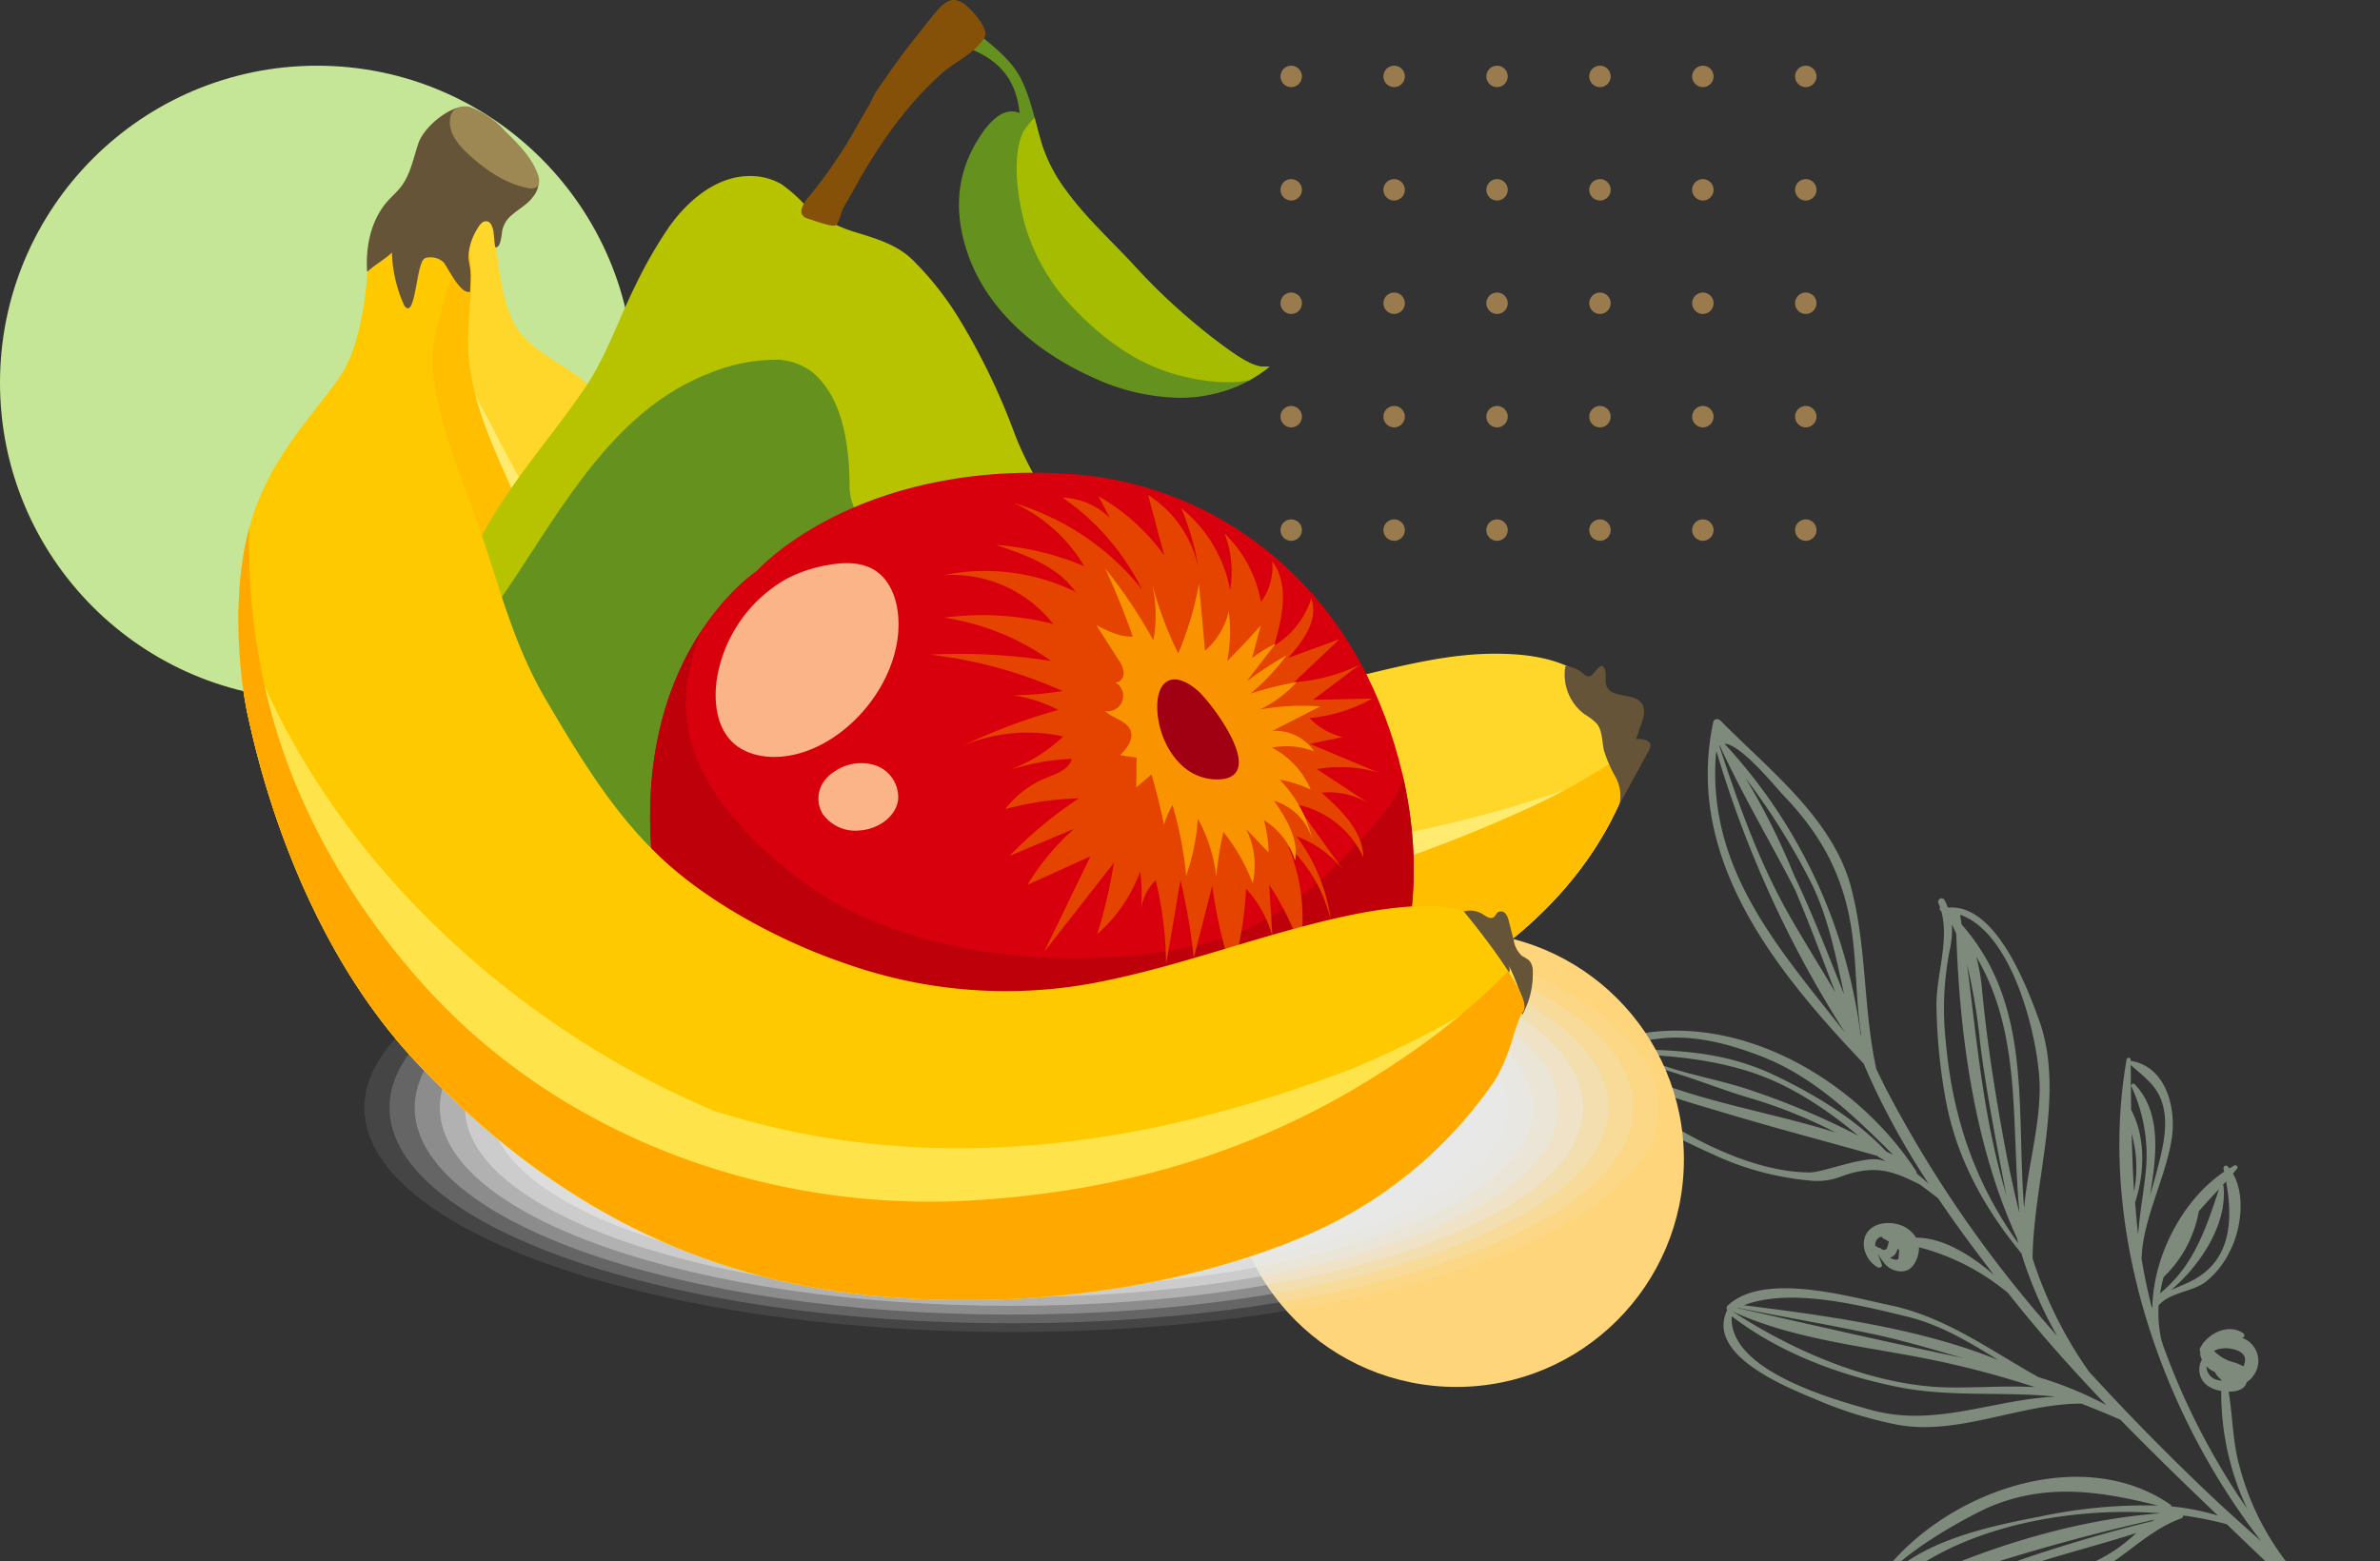 <svg xmlns="http://www.w3.org/2000/svg" xmlns:xlink="http://www.w3.org/1999/xlink" width="359" height="235.557" viewBox="0 0 359 235.557">
  <rect x="0" y="0" width="359" height="235.557" fill="#333333" stroke="none"/>
  <defs>
    <clipPath id="clip-path">
      <rect id="BG" width="139.018" height="137.001" transform="translate(1280.982 641.555)" fill="#c6e697" opacity="0.949"/>
    </clipPath>
    <clipPath id="clip-path-2">
      <rect id="Rectángulo_400902" data-name="Rectángulo 400902" width="80.845" height="71.673" fill="#997b4d"/>
    </clipPath>
    <clipPath id="clip-path-3">
      <rect id="Rectángulo_404289" data-name="Rectángulo 404289" width="218.037" height="202.274" fill="none"/>
    </clipPath>
    <clipPath id="clip-path-5">
      <rect id="Rectángulo_404287" data-name="Rectángulo 404287" width="202.833" height="70.355" transform="translate(15.204 131.919)" fill="none"/>
    </clipPath>
    <clipPath id="clip-path-7">
      <rect id="Rectángulo_404277" data-name="Rectángulo 404277" width="195.243" height="67.722" transform="translate(18.999 133.235)" fill="none"/>
    </clipPath>
    <clipPath id="clip-path-8">
      <rect id="Rectángulo_404278" data-name="Rectángulo 404278" width="187.653" height="65.09" transform="translate(22.794 134.551)" fill="none"/>
    </clipPath>
    <clipPath id="clip-path-9">
      <rect id="Rectángulo_404279" data-name="Rectángulo 404279" width="180.063" height="62.457" transform="translate(26.589 135.868)" fill="none"/>
    </clipPath>
    <clipPath id="clip-path-10">
      <rect id="Rectángulo_404280" data-name="Rectángulo 404280" width="172.473" height="59.824" transform="translate(30.384 137.184)" fill="none"/>
    </clipPath>
    <clipPath id="clip-path-11">
      <rect id="Rectángulo_404281" data-name="Rectángulo 404281" width="164.882" height="57.192" transform="translate(34.179 138.501)" fill="none"/>
    </clipPath>
    <clipPath id="clip-path-12">
      <rect id="Rectángulo_404282" data-name="Rectángulo 404282" width="157.292" height="54.559" transform="translate(37.974 139.817)" fill="none"/>
    </clipPath>
    <clipPath id="clip-path-13">
      <rect id="Rectángulo_404283" data-name="Rectángulo 404283" width="149.702" height="51.926" transform="translate(41.769 141.133)" fill="none"/>
    </clipPath>
    <clipPath id="clip-path-14">
      <rect id="Rectángulo_404284" data-name="Rectángulo 404284" width="142.112" height="49.294" transform="translate(45.564 142.45)" fill="none"/>
    </clipPath>
    <clipPath id="clip-path-15">
      <rect id="Rectángulo_404285" data-name="Rectángulo 404285" width="134.522" height="46.661" transform="translate(49.359 143.766)" fill="none"/>
    </clipPath>
    <clipPath id="clip-path-16">
      <rect id="Rectángulo_404286" data-name="Rectángulo 404286" width="126.932" height="44.028" transform="translate(53.154 145.082)" fill="none"/>
    </clipPath>
  </defs>
  <g id="Grupo_1113187" data-name="Grupo 1113187" transform="translate(5675.671 13587)">
    <g id="Enmascarar_grupo_1098846" data-name="Enmascarar grupo 1098846" transform="translate(-6736.671 -14130)" clip-path="url(#clip-path)">
      <path id="Trazado_923576" data-name="Trazado 923576" d="M98.607,67.794c-.258.139-.506.3-.759.452-.081-.1-.155-.209-.243-.3a.37.37,0,0,0-.642.3c.035.163.068.326.1.491-6.234,4.2-10.661,12.627-10.827,20.383-.026.049-.052.1-.075.157q-.975-3.8-1.584-7.607c0-.007,0-.015,0-.022a.211.211,0,0,0,.059-.128c0-.275.025-.565.042-.847.553-5.709,3.712-11.527,4.5-17.11.643-4.522-.906-10.655-6.137-11.536-.027,0-.051.011-.077.014,0-.05,0-.1,0-.15a.313.313,0,0,0-.624-.051c-4.356,25.027,4.815,52.625,20.284,72.622-2.687-2.368-5.358-4.747-7.929-7.191Q85.359,108.4,76.672,98.9a63.038,63.038,0,0,1-8.508-17.079c.1-11.64,5.011-24.857.961-35.994C67.247,40.667,62.583,28.236,55.382,28.9a9,9,0,0,0-.475-1.106.521.521,0,0,0-.944.442c.095.209.17.423.248.636a.312.312,0,0,0,.036.427c.055.052.1.11.15.166,1.225,4.371-.77,9.708-.731,14.105a85.132,85.132,0,0,0,1.324,13.927c1.551,8.9,5.8,16.674,11.472,23.533a62.249,62.249,0,0,0,5.41,12.491C70.552,92,69.224,90.5,67.934,88.949a182.7,182.7,0,0,1-21.761-32.49c-.554-1.061-1.066-2.138-1.58-3.214-2-9.142-1.412-18.579-3.867-27.615C37.932,15.353,28.192,7.919,21.084.673c-.3-.3-.969-.308-1.079.2-4.411,20.532,9.313,37.485,22.67,51.542.68,1.575,1.38,3.137,2.123,4.683a120.762,120.762,0,0,0,7.676,13.445c-.029-.024-.062-.045-.092-.071-.547-.507-1.125-1-1.715-1.479a.333.333,0,0,0-.037-.3C40.474,53.075,19.374,42.085,1.52,50.214L1.5,50.2a.3.3,0,0,0-.474.234c-.152.073-.3.134-.457.21a.665.665,0,0,0-.318.878c4,7.3,12.464,11.31,19.743,14.617A43.615,43.615,0,0,0,34.43,70.059a9.912,9.912,0,0,0,4.8-.577c5.132-1.887,7.87-.868,11.962,1.209.936.686,1.858,1.381,2.744,2.089,2.674,3.959,5.523,7.805,8.417,11.55-3.518-3.064-7.818-5.686-11.769-5.634a4.437,4.437,0,0,0-2.4-1.921c-1.509-.52-3.6-.412-4.735.843-1.532,1.694-.518,4.538,1.361,5.544.276.147.712-.033.618-.4a11.918,11.918,0,0,0-.6-1.521,1.045,1.045,0,0,0,.105.073,6.463,6.463,0,0,0,.719,1.026,3.259,3.259,0,0,0,2.967,1.424c1.465-.123,2.169-1.708,2.369-2.96a3.111,3.111,0,0,0,.035-.669,34.437,34.437,0,0,1,13.468,6.93c.084.107.168.217.25.324,4.55,5.762,9.45,11.241,14.531,16.549a55.54,55.54,0,0,0-10.213-4.2c-7.3-4.059-13.942-9.084-22.469-10.871-6.217-1.3-19.012-5.045-24.427.077a.548.548,0,0,0-.071.683C18.81,96.475,31.2,101.3,35.66,103.174a60.147,60.147,0,0,0,12.107,3.736c9.14,1.7,18.547-3.188,27.739-3.185,0,0,.005,0,.009,0,1.96.765,3.926,1.562,5.9,2.432,3.989,4.1,8.074,8.1,12.188,12.048q1.247,1.2,2.5,2.41a35.3,35.3,0,0,0-7-1.376.255.255,0,0,0-.11-.251C74.147,108.7,50.722,118.684,43,133.335a.527.527,0,0,0,.134.7c.126.106.255.21.381.316h0c.226.187.453.38.68.564a.243.243,0,0,0,.352-.078c3.843,3.45,9.778,1.274,14.242-.2,5.286-1.748,10.709-2.615,16.017-4.263,6.2-1.926,9.813-7.157,15.753-9.328a.45.45,0,0,0,.311-.44,49.992,49.992,0,0,1,6.589,1.317c7.671,7.4,15.53,14.936,24.066,21.186a.32.32,0,0,0,.421-.472A180.9,180.9,0,0,0,106.652,128c-.016-.022-.035-.044-.054-.067a.258.258,0,0,0-.059-.221,40.163,40.163,0,0,1-7.106-14.322c-1.1-3.725-1.073-7.76-1.694-11.464,1.259.014,2.456-.351,2.725-1.437a3.277,3.277,0,0,0,.973-.936A3.693,3.693,0,0,0,100.01,93.9c-.085-.04-.179-.07-.268-.109.029,0,.06,0,.087-.007a.362.362,0,0,0,.139-.652c-1.862-1.343-4.429-.427-5.839,1.2a2.092,2.092,0,0,0-.464.635,3.677,3.677,0,0,0-.281.488.293.293,0,0,0,.069.331,2.629,2.629,0,0,0,.1.963,2.458,2.458,0,0,0,.16.332,3,3,0,0,0,1.171,4.139,5.023,5.023,0,0,0,1.735.595,41.107,41.107,0,0,0,3.9,17.759,107.609,107.609,0,0,1-12.6-24.439c-.117-.328-.21-.656-.322-.987a18.731,18.731,0,0,1-.419-5.243c1.721-2.01,5.165-2.023,7.163-3.606a13.337,13.337,0,0,0,3.718-4.841c1.553-3.13,2.219-8.2.325-11.435.212-.246.423-.492.631-.748S98.885,67.646,98.607,67.794Zm-15.5-4.86a26.554,26.554,0,0,1,.6,3.117,20.3,20.3,0,0,1-.226,5.712C83.281,68.837,83.183,65.892,83.112,62.934Zm.517,10.454c1.446-4.458,1.638-9.759-.592-13.991-.029-2.247-.047-4.505-.066-6.779,2.232,2.056,4.23,3.235,4.95,6.5.721,3.249-.331,6.96-1.154,10.073-.277,1.044-.584,2.093-.895,3.145,1.031-6.1,1.76-12.51-2.282-16.778a.307.307,0,0,0-.509.329,24.789,24.789,0,0,1,2.091,13.5c-.338,2.982-.887,5.9-1.08,8.867C83.891,76.635,83.76,75.012,83.629,73.388ZM66.185,74.973c-1.086-4.275-1.96-8.645-2.752-13.1-1.215-6.834-2.234-13.646-2.892-20.555a29.265,29.265,0,0,0-.863-5C66.568,48,64.89,61.223,66.185,74.973Zm-1.947-2.625C60.749,60.82,59.8,49.323,58.289,37.473a92.854,92.854,0,0,1,2,12.167c.922,7.1,2.3,14.176,3.632,21.211C64.014,71.348,64.136,71.849,64.238,72.348ZM57.453,31.425c-.074-.481-.14-.961-.217-1.442,8.256,2.82,12.05,19.688,12,26.3-.046,6-1.852,12.006-2.348,17.995C65.664,58.9,68.156,43.606,57.453,31.425ZM55.068,49.1a46,46,0,0,1,.567-13.665A14.359,14.359,0,0,0,56,31.449c.242.462.443.932.652,1.4.5,15.4,2.727,31.694,9.061,45.715.009.018.031.019.04.033.089.315.159.634.252.947C59.447,70.394,56.079,60.478,55.068,49.1ZM21.728,4.168c2.529.15,7.8,6.694,8.845,7.785,5.167,5.367,8.593,11.134,10.011,18.678,1.139,5.9.793,11.858,1.762,17.671-.049-.109-.089-.223-.139-.334A79.388,79.388,0,0,0,21.812,4.3C21.784,4.257,21.756,4.212,21.728,4.168Zm18,37.811c-2.408-6-4.715-12.059-7.506-17.9A105.4,105.4,0,0,0,24.877,9.368,103.235,103.235,0,0,1,34.954,25.525C37.44,30.733,38.5,36.382,39.73,41.979ZM20.954,4.41c3.4,7.4,7.643,14.54,11.379,21.789,2.172,5.1,4.092,10.3,6.062,15.483C36.159,37.9,33.823,34.166,31.658,30.4,26.944,22.184,23.845,13.423,20.9,4.47A.762.762,0,0,1,20.954,4.41ZM20.382,5.98a4.153,4.153,0,0,1,.1-.664A166.779,166.779,0,0,0,39.867,47.757C30.033,35.2,19.167,23.269,20.382,5.98ZM25.415,57.59a73.124,73.124,0,0,1,13.014,5.228c-11.4-3.582-23.587-5.007-34.214-10.968C10.48,51.818,19.627,55.935,25.415,57.59ZM6.45,50.875c6.194.352,11.82.645,18.165,2.505,6.478,1.9,12.117,5.654,17.274,9.933A113.31,113.31,0,0,0,25.8,56.5c-4.651-1.611-9.488-2.334-14.129-4.052A26.293,26.293,0,0,0,6.45,50.875ZM45.22,66.954c-2.561-.621-8.65,1.915-10.7,1.9-9.442-.086-19.888-6.089-27.272-11.438.155.112-5.007-3.588-4.77-5.619,5.716,4.354,12.7,6.1,19.545,8.162,7.512,2.261,15.094,4.225,22.635,6.372.463.285.928.565,1.385.854C45.775,67.1,45.505,67.022,45.22,66.954Zm.874-1.265c-4.605-4.869-10.487-8.422-16.5-11.339-8.43-4.085-15.952-3.944-24.727-4.149a33.64,33.64,0,0,1,6.474-1.474c5.352-.79,10.837.653,15.773,2.553,8.064,3.1,14.05,9,20.029,14.91C46.793,66.025,46.443,65.855,46.094,65.689ZM44.975,80.236c-.135-.076-.252-.155-.333-.211a.312.312,0,0,0-.194-.042,1.476,1.476,0,0,1,.148-.892,1.42,1.42,0,0,1,.824-.59.377.377,0,0,0,.23.321,5.582,5.582,0,0,1,.876.491.843.843,0,0,0-.106.16,4.675,4.675,0,0,1-.228.813c-.156.287-.48.268-.8.148a.017.017,0,0,0-.006-.009A.414.414,0,0,0,44.975,80.236Zm3,1.167c-.021.348-.032.553-.263.6a1.522,1.522,0,0,1-1.072-.317c.05-.015.094,0,.146-.021a1.614,1.614,0,0,0,1-1.32c.088.09.182.174.268.267C48.006,80.864,47.992,81.128,47.972,81.4ZM49.1,90.565c5.1,1.22,9.5,3.875,13.885,6.59-11.759-4.806-25.934-6.7-38.356-8.267C31.691,86.161,42.4,88.958,49.1,90.565ZM23.718,89.273c6.993,1.421,14.029,2.586,21.008,4.1,4.4.956,8.71,2.276,13.036,3.5-.545-.119-1.092-.241-1.634-.357-10.878-2.3-21.665-4.759-32.487-7.22C23.665,89.292,23.694,89.285,23.718,89.273Zm-.882.512c8.542,3.973,18.668,5.143,27.847,6.877a140.535,140.535,0,0,1,17.829,4.576c-4.305-.249-8.676.116-13,.047-11.243-.18-23.269-5.382-32.5-11.4a.286.286,0,0,0-.178-.035C22.837,89.829,22.833,89.809,22.836,89.785Zm21.008,14.907c-5.976-1.646-21.592-6.031-21.057-14.143,7.24,5.531,16.077,8.836,24.965,10.65,7.938,1.617,15.929.647,23.882,1.476C62.254,103.086,53.457,107.339,43.845,104.692Zm39.262,19.189c-4.6,4.105-10.181,5.706-16.065,6.953-6.343,1.345-15.512,6.656-21.684,3.443,5.833.187,11.1-1.806,16.5-4.048,7.163-2.971,14.678-4.628,21.991-6.992C83.6,123.44,83.368,123.647,83.107,123.882Zm3.064-2.407c-6.048,1.456-12.047,3.234-17.953,5.175-7.593,2.489-14.492,6.665-22.6,6.875a303.944,303.944,0,0,1,40.95-12.292C86.435,121.305,86.306,121.393,86.171,121.475Zm-40.729,11.39C54.7,122.885,72.675,119.1,87.52,120.276,73.288,121.283,58.137,126.377,45.441,132.865ZM69.084,120.81c-8.224,1.576-19.447,3.964-24.59,11.268,1.957-5.04,14.575-11.659,17.2-12.773,8.641-3.658,16.8-2.337,25.395-.2A76.162,76.162,0,0,0,69.084,120.81ZM95.593,95.751c.02-.016.019-.018.022-.023a.525.525,0,0,0,.117-.053c.045-.021.273-.1.316-.121a4.547,4.547,0,0,1,2.655.038c1.168.36,1.8,1,1.381,2.226a2.957,2.957,0,0,1-.132.284,7.477,7.477,0,0,0-1.769-.7,6.344,6.344,0,0,1-2.575-1.555c-.025-.026-.058-.02-.085-.038C95.547,95.792,95.569,95.769,95.593,95.751Zm-1.2,2.332a3.4,3.4,0,0,0,1.225.847,4.148,4.148,0,0,0,1.018,1.209c0,.046,0,.092,0,.136a5.732,5.732,0,0,1-.671-.137A2.094,2.094,0,0,1,94.4,98.082ZM87.922,84.645a18.24,18.24,0,0,0,5.28-9.72.188.188,0,0,0-.029-.137c1-1.173,2.054-2.289,3.109-3.417C94.306,77.324,92.494,82.933,87.4,87.08A22.418,22.418,0,0,1,87.922,84.645Zm4.784.265c-1.232.711-2.522,1.146-3.662,1.7,4.406-3.758,8.523-9.916,7.919-15.7a.213.213,0,0,0-.107-.167c.169-.18.334-.359.5-.542C98.329,75.654,98.26,81.7,92.706,84.911Z" transform="translate(1299.432 651.034)" fill="#bcd1b8" fill-rule="evenodd" opacity="0.55"/>
    </g>
    <g id="Grupo_1113186" data-name="Grupo 1113186" transform="translate(-6736.671 -14130)">
      <circle id="Elipse_11685" data-name="Elipse 11685" cx="47.829" cy="47.829" r="47.829" transform="translate(1061 552.913)" fill="#c6e697"/>
      <circle id="Elipse_11686" data-name="Elipse 11686" cx="34.329" cy="34.329" r="34.329" transform="translate(1246.343 683.586)" fill="#fed57b"/>
      <g id="Grupo_1112332" data-name="Grupo 1112332" transform="translate(1254.154 552.913)">
        <g id="Grupo_1098724" data-name="Grupo 1098724" transform="translate(0 0)">
          <g id="Grupo_1098723" data-name="Grupo 1098723" clip-path="url(#clip-path-2)">
            <path id="Trazado_872910" data-name="Trazado 872910" d="M3.228,1.614A1.614,1.614,0,1,1,1.614,0,1.614,1.614,0,0,1,3.228,1.614" fill="#997b4d"/>
            <path id="Trazado_872911" data-name="Trazado 872911" d="M32.182,1.614A1.614,1.614,0,1,1,30.568,0a1.614,1.614,0,0,1,1.614,1.614" transform="translate(-13.43)" fill="#997b4d"/>
            <path id="Trazado_872912" data-name="Trazado 872912" d="M61.135,1.614A1.614,1.614,0,1,1,59.521,0a1.614,1.614,0,0,1,1.614,1.614" transform="translate(-26.86)" fill="#997b4d"/>
            <path id="Trazado_872913" data-name="Trazado 872913" d="M90.088,1.614A1.614,1.614,0,1,1,88.474,0a1.614,1.614,0,0,1,1.614,1.614" transform="translate(-40.29)" fill="#997b4d"/>
            <path id="Trazado_872914" data-name="Trazado 872914" d="M119.041,1.614A1.614,1.614,0,1,1,117.427,0a1.614,1.614,0,0,1,1.614,1.614" transform="translate(-53.719)" fill="#997b4d"/>
            <path id="Trazado_872915" data-name="Trazado 872915" d="M147.995,1.614A1.614,1.614,0,1,1,146.381,0a1.614,1.614,0,0,1,1.614,1.614" transform="translate(-67.149)" fill="#997b4d"/>
            <path id="Trazado_872916" data-name="Trazado 872916" d="M3.228,33.529a1.614,1.614,0,1,1-1.614-1.614,1.614,1.614,0,0,1,1.614,1.614" transform="translate(0 -14.804)" fill="#997b4d"/>
            <path id="Trazado_872917" data-name="Trazado 872917" d="M32.182,33.529a1.614,1.614,0,1,1-1.614-1.614,1.614,1.614,0,0,1,1.614,1.614" transform="translate(-13.43 -14.804)" fill="#997b4d"/>
            <path id="Trazado_872918" data-name="Trazado 872918" d="M61.135,33.529a1.614,1.614,0,1,1-1.614-1.614,1.614,1.614,0,0,1,1.614,1.614" transform="translate(-26.86 -14.804)" fill="#997b4d"/>
            <path id="Trazado_872919" data-name="Trazado 872919" d="M90.088,33.529a1.614,1.614,0,1,1-1.614-1.614,1.614,1.614,0,0,1,1.614,1.614" transform="translate(-40.29 -14.804)" fill="#997b4d"/>
            <path id="Trazado_872920" data-name="Trazado 872920" d="M119.041,33.529a1.614,1.614,0,1,1-1.614-1.614,1.614,1.614,0,0,1,1.614,1.614" transform="translate(-53.719 -14.804)" fill="#997b4d"/>
            <path id="Trazado_872921" data-name="Trazado 872921" d="M147.995,33.529a1.614,1.614,0,1,1-1.614-1.614,1.614,1.614,0,0,1,1.614,1.614" transform="translate(-67.149 -14.804)" fill="#997b4d"/>
            <path id="Trazado_872922" data-name="Trazado 872922" d="M3.228,65.444A1.614,1.614,0,1,1,1.614,63.83a1.614,1.614,0,0,1,1.614,1.614" transform="translate(0 -29.607)" fill="#997b4d"/>
            <path id="Trazado_872923" data-name="Trazado 872923" d="M32.182,65.444a1.614,1.614,0,1,1-1.614-1.614,1.614,1.614,0,0,1,1.614,1.614" transform="translate(-13.43 -29.607)" fill="#997b4d"/>
            <path id="Trazado_872924" data-name="Trazado 872924" d="M61.135,65.444a1.614,1.614,0,1,1-1.614-1.614,1.614,1.614,0,0,1,1.614,1.614" transform="translate(-26.86 -29.607)" fill="#997b4d"/>
            <path id="Trazado_872925" data-name="Trazado 872925" d="M90.088,65.444a1.614,1.614,0,1,1-1.614-1.614,1.614,1.614,0,0,1,1.614,1.614" transform="translate(-40.29 -29.607)" fill="#997b4d"/>
            <path id="Trazado_872926" data-name="Trazado 872926" d="M119.041,65.444a1.614,1.614,0,1,1-1.614-1.614,1.614,1.614,0,0,1,1.614,1.614" transform="translate(-53.719 -29.607)" fill="#997b4d"/>
            <path id="Trazado_872927" data-name="Trazado 872927" d="M147.995,65.444a1.614,1.614,0,1,1-1.614-1.614,1.614,1.614,0,0,1,1.614,1.614" transform="translate(-67.149 -29.607)" fill="#997b4d"/>
            <path id="Trazado_872928" data-name="Trazado 872928" d="M3.228,97.359a1.614,1.614,0,1,1-1.614-1.614,1.614,1.614,0,0,1,1.614,1.614" transform="translate(0 -44.411)" fill="#997b4d"/>
            <path id="Trazado_872929" data-name="Trazado 872929" d="M32.182,97.359a1.614,1.614,0,1,1-1.614-1.614,1.614,1.614,0,0,1,1.614,1.614" transform="translate(-13.43 -44.411)" fill="#997b4d"/>
            <path id="Trazado_872930" data-name="Trazado 872930" d="M61.135,97.359a1.614,1.614,0,1,1-1.614-1.614,1.614,1.614,0,0,1,1.614,1.614" transform="translate(-26.86 -44.411)" fill="#997b4d"/>
            <path id="Trazado_872931" data-name="Trazado 872931" d="M90.088,97.359a1.614,1.614,0,1,1-1.614-1.614,1.614,1.614,0,0,1,1.614,1.614" transform="translate(-40.29 -44.411)" fill="#997b4d"/>
            <path id="Trazado_872932" data-name="Trazado 872932" d="M119.041,97.359a1.614,1.614,0,1,1-1.614-1.614,1.614,1.614,0,0,1,1.614,1.614" transform="translate(-53.719 -44.411)" fill="#997b4d"/>
            <path id="Trazado_872933" data-name="Trazado 872933" d="M147.995,97.359a1.614,1.614,0,1,1-1.614-1.614,1.614,1.614,0,0,1,1.614,1.614" transform="translate(-67.149 -44.411)" fill="#997b4d"/>
            <path id="Trazado_872934" data-name="Trazado 872934" d="M3.228,129.274a1.614,1.614,0,1,1-1.614-1.614,1.614,1.614,0,0,1,1.614,1.614" transform="translate(0 -59.214)" fill="#997b4d"/>
            <path id="Trazado_872935" data-name="Trazado 872935" d="M32.182,129.274a1.614,1.614,0,1,1-1.614-1.614,1.614,1.614,0,0,1,1.614,1.614" transform="translate(-13.43 -59.214)" fill="#997b4d"/>
            <path id="Trazado_872936" data-name="Trazado 872936" d="M61.135,129.274a1.614,1.614,0,1,1-1.614-1.614,1.614,1.614,0,0,1,1.614,1.614" transform="translate(-26.86 -59.214)" fill="#997b4d"/>
            <path id="Trazado_872937" data-name="Trazado 872937" d="M90.088,129.274a1.614,1.614,0,1,1-1.614-1.614,1.614,1.614,0,0,1,1.614,1.614" transform="translate(-40.29 -59.214)" fill="#997b4d"/>
            <path id="Trazado_872938" data-name="Trazado 872938" d="M119.041,129.274a1.614,1.614,0,1,1-1.614-1.614,1.614,1.614,0,0,1,1.614,1.614" transform="translate(-53.719 -59.214)" fill="#997b4d"/>
            <path id="Trazado_872939" data-name="Trazado 872939" d="M147.995,129.274a1.614,1.614,0,1,1-1.614-1.614,1.614,1.614,0,0,1,1.614,1.614" transform="translate(-67.149 -59.214)" fill="#997b4d"/>
          </g>
        </g>
      </g>
      <g id="Grupo_1112824" data-name="Grupo 1112824" transform="translate(1096.963 543)">
        <g id="Grupo_1112823" data-name="Grupo 1112823" clip-path="url(#clip-path-3)">
          <g id="Grupo_1112822" data-name="Grupo 1112822">
            <g id="Grupo_1112821" data-name="Grupo 1112821" clip-path="url(#clip-path-3)">
              <g id="Grupo_1112820" data-name="Grupo 1112820">
                <g id="Grupo_1112819" data-name="Grupo 1112819">
                  <g id="Grupo_1112818" data-name="Grupo 1112818" clip-path="url(#clip-path-5)">
                    <g id="Grupo_1112787" data-name="Grupo 1112787" opacity="0">
                      <g id="Grupo_1112786" data-name="Grupo 1112786">
                        <g id="Grupo_1112785" data-name="Grupo 1112785" clip-path="url(#clip-path-5)">
                          <path id="Trazado_911957" data-name="Trazado 911957" d="M218.037,167.1c0,19.428-45.406,35.178-101.416,35.178S15.2,186.524,15.2,167.1s45.406-35.178,101.417-35.178,101.416,15.75,101.416,35.178" fill="#e8e8e8"/>
                        </g>
                      </g>
                    </g>
                    <g id="Grupo_1112790" data-name="Grupo 1112790" opacity="0.1">
                      <g id="Grupo_1112789" data-name="Grupo 1112789">
                        <g id="Grupo_1112788" data-name="Grupo 1112788" clip-path="url(#clip-path-7)">
                          <path id="Trazado_911958" data-name="Trazado 911958" d="M214.242,167.1c0,18.7-43.707,33.861-97.621,33.861S19,185.8,19,167.1s43.707-33.861,97.622-33.861,97.621,15.16,97.621,33.861" fill="#e8e8e8"/>
                        </g>
                      </g>
                    </g>
                    <g id="Grupo_1112793" data-name="Grupo 1112793" opacity="0.2">
                      <g id="Grupo_1112792" data-name="Grupo 1112792">
                        <g id="Grupo_1112791" data-name="Grupo 1112791" clip-path="url(#clip-path-8)">
                          <path id="Trazado_911959" data-name="Trazado 911959" d="M210.447,167.1c0,17.974-42.008,32.545-93.826,32.545S22.794,185.07,22.794,167.1s42.008-32.545,93.827-32.545,93.826,14.571,93.826,32.545" fill="#e8e8e8"/>
                        </g>
                      </g>
                    </g>
                    <g id="Grupo_1112796" data-name="Grupo 1112796" opacity="0.3">
                      <g id="Grupo_1112795" data-name="Grupo 1112795">
                        <g id="Grupo_1112794" data-name="Grupo 1112794" clip-path="url(#clip-path-9)">
                          <path id="Trazado_911960" data-name="Trazado 911960" d="M206.652,167.1c0,17.247-40.308,31.229-90.031,31.229S26.589,184.343,26.589,167.1s40.309-31.229,90.032-31.229,90.031,13.982,90.031,31.229" fill="#e8e8e8"/>
                        </g>
                      </g>
                    </g>
                    <g id="Grupo_1112799" data-name="Grupo 1112799" opacity="0.4">
                      <g id="Grupo_1112798" data-name="Grupo 1112798">
                        <g id="Grupo_1112797" data-name="Grupo 1112797" clip-path="url(#clip-path-10)">
                          <path id="Trazado_911961" data-name="Trazado 911961" d="M202.857,167.1c0,16.52-38.609,29.912-86.236,29.912S30.384,183.616,30.384,167.1s38.61-29.912,86.237-29.912,86.236,13.392,86.236,29.912" fill="#e8e8e8"/>
                        </g>
                      </g>
                    </g>
                    <g id="Grupo_1112802" data-name="Grupo 1112802" opacity="0.5">
                      <g id="Grupo_1112801" data-name="Grupo 1112801">
                        <g id="Grupo_1112800" data-name="Grupo 1112800" clip-path="url(#clip-path-11)">
                          <path id="Trazado_911962" data-name="Trazado 911962" d="M199.061,167.1c0,15.793-36.91,28.6-82.441,28.6s-82.441-12.8-82.441-28.6,36.91-28.6,82.441-28.6,82.441,12.8,82.441,28.6" fill="#e8e8e8"/>
                        </g>
                      </g>
                    </g>
                    <g id="Grupo_1112805" data-name="Grupo 1112805" opacity="0.6">
                      <g id="Grupo_1112804" data-name="Grupo 1112804">
                        <g id="Grupo_1112803" data-name="Grupo 1112803" clip-path="url(#clip-path-12)">
                          <path id="Trazado_911963" data-name="Trazado 911963" d="M195.266,167.1c0,15.066-35.211,27.279-78.646,27.279S37.974,182.162,37.974,167.1s35.211-27.28,78.646-27.28,78.646,12.214,78.646,27.28" fill="#e8e8e8"/>
                        </g>
                      </g>
                    </g>
                    <g id="Grupo_1112808" data-name="Grupo 1112808" opacity="0.7">
                      <g id="Grupo_1112807" data-name="Grupo 1112807">
                        <g id="Grupo_1112806" data-name="Grupo 1112806" clip-path="url(#clip-path-13)">
                          <path id="Trazado_911964" data-name="Trazado 911964" d="M191.471,167.1c0,14.339-33.512,25.963-74.851,25.963S41.769,181.435,41.769,167.1s33.512-25.963,74.851-25.963,74.851,11.624,74.851,25.963" fill="#e8e8e8"/>
                        </g>
                      </g>
                    </g>
                    <g id="Grupo_1112811" data-name="Grupo 1112811" opacity="0.8">
                      <g id="Grupo_1112810" data-name="Grupo 1112810">
                        <g id="Grupo_1112809" data-name="Grupo 1112809" clip-path="url(#clip-path-14)">
                          <path id="Trazado_911965" data-name="Trazado 911965" d="M187.676,167.1c0,13.612-31.813,24.647-71.056,24.647S45.564,180.708,45.564,167.1s31.813-24.647,71.056-24.647,71.056,11.035,71.056,24.647" fill="#e8e8e8"/>
                        </g>
                      </g>
                    </g>
                    <g id="Grupo_1112814" data-name="Grupo 1112814" opacity="0.9">
                      <g id="Grupo_1112813" data-name="Grupo 1112813">
                        <g id="Grupo_1112812" data-name="Grupo 1112812" clip-path="url(#clip-path-15)">
                          <path id="Trazado_911966" data-name="Trazado 911966" d="M183.881,167.1c0,12.885-30.114,23.33-67.261,23.33S49.359,179.981,49.359,167.1s30.114-23.33,67.261-23.33,67.261,10.445,67.261,23.33" fill="#e8e8e8"/>
                        </g>
                      </g>
                    </g>
                    <g id="Grupo_1112817" data-name="Grupo 1112817">
                      <g id="Grupo_1112816" data-name="Grupo 1112816">
                        <g id="Grupo_1112815" data-name="Grupo 1112815" clip-path="url(#clip-path-16)">
                          <path id="Trazado_911967" data-name="Trazado 911967" d="M180.086,167.1c0,12.158-28.415,22.014-63.466,22.014S53.154,179.254,53.154,167.1s28.415-22.014,63.466-22.014,63.466,9.856,63.466,22.014" fill="#e8e8e8"/>
                        </g>
                      </g>
                    </g>
                  </g>
                </g>
              </g>
              <path id="Trazado_911968" data-name="Trazado 911968" d="M36.076,29.377s1.792.6,2.689,7.171c.512,3.753.871,7.7,2.335,11.235,2.068,4.992,7.612,6.746,11.451,10.045C60.91,65.01,65.78,75.608,73.613,83.514a73.552,73.552,0,0,0,29.982,18.76s25.694,8.963,46.9,4.183,30.474-8.366,41.528-7.768,12.846,5.676,12.846,5.676,5.975,10.457,4.482,14.341c-6.752,17.558-23.025,29.585-40.313,35.656-14.57,5.116-29.234,9.468-44.676,11.006C99.358,167.86,73.694,162.858,54,146.49,7.993,108.249,25.022,57.46,25.022,57.46S28.308,47.3,28.308,37.742s7.768-8.365,7.768-8.365" fill="#ffd62a"/>
              <path id="Trazado_911969" data-name="Trazado 911969" d="M204.477,117.568c-15.092,5.793-33.145,9.658-49.222,11.424-22.26,2.445-45.429,1.772-65.774-8.607a72.646,72.646,0,0,1-7.711-4.58A79.367,79.367,0,0,1,59.911,97.829C51.3,87.856,44.067,75.965,37.647,63.146a56.415,56.415,0,0,1-2.821-5.423c-2.1-4.687-3.664-9.534-3.578-14.739.072-4.349.7-8.657.905-12.99-1.929.906-3.845,3-3.845,7.748,0,9.561-3.286,19.719-3.286,19.719S7.992,108.249,54,146.49c19.693,16.368,45.357,21.37,70.366,18.879,15.442-1.539,30.105-5.89,44.676-11.007,17.288-6.071,33.561-18.1,40.313-35.656a4.575,4.575,0,0,0,.231-1.8c-1.785.958-3.2-.069-5.11.666" fill="#ffeb6f"/>
              <path id="Trazado_911970" data-name="Trazado 911970" d="M209.012,113.778a99.025,99.025,0,0,1-14.391,8.124c-19.265,8.78-39.443,15.125-60.687,15.473a117.264,117.264,0,0,1-33.529-3.954C80.273,127.777,61.024,113.1,51.214,94.552c-3.808-7.2-7.22-14.6-10.54-22.027-2.558-5.723-5.132-11.571-5.867-17.857-.5-4.305.293-8.578.326-12.881.03-3.92-1.675-7.969-1.038-11.839a.959.959,0,0,0-1.848-.509c-.077.2-.136.408-.2.612-1.891.933-3.736,3.032-3.736,7.691,0,9.56-3.287,19.718-3.287,19.718S7.993,108.249,54,146.49c19.692,16.368,45.356,21.37,70.366,18.878,15.442-1.538,30.105-5.89,44.676-11.007,17.288-6.071,33.56-18.1,40.312-35.656.457-1.189.213-3-.344-4.927" fill="#ffbf00"/>
              <path id="Trazado_911971" data-name="Trazado 911971" d="M202.866,101.618a4.872,4.872,0,0,0-2.7-1.129,7.427,7.427,0,0,0,2.952,7.315,8.521,8.521,0,0,1,1.752,1.341c.913,1.1.793,2.682,1.108,4.07a20.17,20.17,0,0,0,1.709,3.939,5.983,5.983,0,0,1,.647,4.151l4.431-8.1a1.573,1.573,0,0,0,.24-.654c.047-.91-1.254-1.147-2.173-1.055l.795-2.323c.339-.99.66-2.147.076-3.019-1.136-1.7-4.554-.727-5.32-2.617-.4-.994.218-2.371-.608-3.066-.968-.019-1.306,1.741-2.256,1.558a1.522,1.522,0,0,1-.653-.409" fill="#665438"/>
              <path id="Trazado_911972" data-name="Trazado 911972" d="M154.51,55.31c-1.63-.021-4.2-1.868-5.5-2.8a92.821,92.821,0,0,1-14.028-12.6c-3.42-3.678-7.169-7.077-10.127-11.161a23.78,23.78,0,0,1-3.569-6.7c-1.054-3.342-1.628-6.872-3.188-10.042-1.424-2.894-3.979-4.788-6.386-6.818-.3-.253-.717.238-.446.514.129.132.263.257.394.387-.127-.072-.254-.143-.379-.217a.585.585,0,0,0-.862.616.483.483,0,0,0,.011.958c.094.011.186.032.28.046,4.3,1.824,6.653,4.749,7.125,9.6a.492.492,0,0,0-.145-.088c-2.753-1.028-5.088,2.312-6.278,4.284-3.263,5.412-3.426,11.137-1.375,17.05,3.009,8.675,10.731,15,18.908,18.631a31.906,31.906,0,0,0,13.207,3.046,22.442,22.442,0,0,0,7.136-1.2,20.867,20.867,0,0,0,3.222-1.438c.642-.355,2.442-2.069,3.064-2.062l-1.066-.012" fill="#65921f" fill-rule="evenodd"/>
              <path id="Trazado_911973" data-name="Trazado 911973" d="M154.51,55.31c-1.63-.021-4.2-1.868-5.5-2.8a92.821,92.821,0,0,1-14.028-12.6c-3.42-3.678-7.169-7.077-10.127-11.161a23.78,23.78,0,0,1-3.569-6.7c-.434-1.378-.791-2.788-1.166-4.191-.081-.3-1.67,1.864-1.765,2.072-1.747,3.854-.806,10.029.281,13.959a30,30,0,0,0,7.184,12.446c4.373,4.651,9.625,8.567,15.877,10.243,3.106.833,7.27,1.5,10.841.78a22.267,22.267,0,0,0,3.036-2.04l-1.066-.012" fill="#a5bc00" fill-rule="evenodd"/>
              <path id="Trazado_911974" data-name="Trazado 911974" d="M133.948,97.217c-3.4-11.847-12.729-20.663-16.979-32.1a99.072,99.072,0,0,0-8.471-17.37,46.5,46.5,0,0,0-6.856-8.588c-2.4-2.346-5.748-3.247-8.868-4.218a20.68,20.68,0,0,1-7.557-4.278,22.709,22.709,0,0,0-3.269-2.854,9.324,9.324,0,0,0-4.242-1.237c-5.263-.286-9.761,3.494-12.668,7.553a66.346,66.346,0,0,0-5.029,8.685c-2.674,5.294-4.542,11.117-7.942,16.028C45.49,68.333,38.25,75.77,33.942,86.748a41.008,41.008,0,0,0-1.609,24.231c2.042,7.738,5.7,14.926,12.075,20,4.891,3.892,10.107,6.325,15.644,9.066,2.134,1.056,3.954,2.591,6.142,3.556,7.55,3.327,15.9,3.863,23.991,2.661A83.616,83.616,0,0,0,102.3,143.37c3.69-1.126,7.539-1.813,11.056-3.454a36.882,36.882,0,0,0,15.358-13.7q.772-1.212,1.466-2.472c4.426-8.051,6.332-17.574,3.766-26.528" fill="#b8c300" fill-rule="evenodd"/>
              <path id="Trazado_911975" data-name="Trazado 911975" d="M90.117,33.973a.366.366,0,0,1-.1.059c-.607.2-3.362-.815-4.12-1.044-1.9-.572-.589-2.484.237-3.419a63.64,63.64,0,0,0,4.357-5.931c1.662-2.392,3.084-5.167,4.589-7.691.454-.76.72-1.566,1.216-2.285,1.76-2.548,3.516-5.075,5.4-7.452,1.046-1.319,2.035-2.6,3.093-3.895C106.259.519,107.624-1,109.778.824c.929.786,3.265,3.31,2.85,4.624a3.36,3.36,0,0,1-.765,1.1c-1.534,1.89-3.937,2.9-5.745,4.508-5.582,4.969-9.9,11.329-13.463,17.855-.49.9-1.043,1.765-1.507,2.679-.307.607-.507,1.958-1.031,2.381" fill="#855109" fill-rule="evenodd"/>
              <path id="Trazado_911976" data-name="Trazado 911976" d="M100.211,81.326a7.98,7.98,0,0,1-8.018-8.217c-.077-6.11-1.036-13.135-5.628-16.972a9.366,9.366,0,0,0-5.09-1.867,26.621,26.621,0,0,0-10.49,2.06c-15.812,6.139-23.552,23.182-32.9,36.082a11.257,11.257,0,0,1-2.275,2.343c-1.381,6.476-.178,11.549,2.2,19.666,2.694,9.194,12.035,17.889,20.332,22.913a32.475,32.475,0,0,0,27.245,2.948c10.285-3.58,18.239-12.723,21.195-23.2s1.125-22.049-4.159-31.571c-.772-1.392-1.624-2.775-2.406-4.182" fill="#65921f" fill-rule="evenodd"/>
              <path id="Trazado_911977" data-name="Trazado 911977" d="M121.7,114.092a5.344,5.344,0,0,1-4.218-3.328,9.676,9.676,0,0,1-.352-2.413c-.213-2.962-1.743-5.728-2.45-8.578-1.1-4.436-2.931-11.755,3.45-12.406,3.59-.366,5.413,2.64,7.245,5.276a24.194,24.194,0,0,1,4.27,12.447,10.524,10.524,0,0,1-.967,5.617,6.857,6.857,0,0,1-6.978,3.385" fill="#fff59e" fill-rule="evenodd"/>
              <path id="Trazado_911978" data-name="Trazado 911978" d="M118.088,78.235a3.164,3.164,0,0,1-.025,1.349c-.786,2.793-3.036,4.021-5.692,2.779-5.558-2.6-2.007-13.461,2.713-9.6a10.9,10.9,0,0,1,3,5.474" fill="#fff59e" fill-rule="evenodd"/>
              <path id="Trazado_911979" data-name="Trazado 911979" d="M188.85,143.754a2.825,2.825,0,0,1,.493,1.1,36.246,36.246,0,0,0,1.383,4.562,7.358,7.358,0,0,0,2.971,3.623,12.69,12.69,0,0,0,1.546-6.44,2.416,2.416,0,0,0-.544-1.7,7.954,7.954,0,0,0-1.07-.67,3.967,3.967,0,0,1-1.259-2.381q-.373-1.441-.746-2.884a2.632,2.632,0,0,0-.487-1.121.9.9,0,0,0-1.106-.249c-.3.193-.411.606-.717.8-.506.316-1.114-.149-1.618-.469a3.584,3.584,0,0,0-2.856-.423.755.755,0,0,0-.41.229.854.854,0,0,0,.024.811c.64,1.669,1.392,3.471,2.958,4.335a4.73,4.73,0,0,1,1.438.882" fill="#665438"/>
              <path id="Trazado_911980" data-name="Trazado 911980" d="M124.818,71.457c-32.043-1.823-46.646,14.69-46.646,14.69S58.3,99.05,62.746,132.678,100.59,176.6,100.59,176.6s30.816,11.241,60.321-10.354c20.213-14.794,19.685-43.414,9.373-64.251-8.752-17.685-25.7-29.419-45.466-30.543" fill="#d9000d"/>
              <path id="Trazado_911981" data-name="Trazado 911981" d="M175.553,116.663c.663,2.813-5.309,8.98-7.046,10.874-6.176,6.733-13.379,12.439-22.375,14.681-18.683,4.654-44,2.686-60.075-8.54-7.65-5.342-16.438-14.071-18.195-23.547-.961-5.185.13-9.991,1.783-14.7-4.747,7.336-9.265,19.359-6.9,37.25,4.446,33.629,37.843,43.928,37.843,43.928s30.817,11.241,60.321-10.354c15.764-11.537,18.911-31.483,14.643-49.588" fill="#be000b"/>
              <path id="Trazado_911982" data-name="Trazado 911982" d="M169.686,129.338c-.1-3.987-3.321-7.1-6.312-9.742a11.489,11.489,0,0,1,7.182,1.629l-7.9-5.195a20.481,20.481,0,0,1,9.25.505l-10.295-4.314,4.938-1.017a10.409,10.409,0,0,1-4.982-2.868,24.648,24.648,0,0,0,9.468-2.937l-8.947.184,6.994-5.272a26.908,26.908,0,0,1-9.85,2.616l6.84-6.489-7.746,2.83c2.253-2.517,4.67-5.783,3.508-8.955a13.162,13.162,0,0,1-5.624,7.126c1.246-4.242,2.377-9.218-.27-12.759a8.932,8.932,0,0,1-1.693,6.136,19.139,19.139,0,0,0-5.487-10.325,16.328,16.328,0,0,1,.831,8.524,20.836,20.836,0,0,0-7.375-12.354,38.968,38.968,0,0,1,2.607,9.135,17.137,17.137,0,0,0-7.606-11.12q1.218,4.563,2.437,9.126a31.378,31.378,0,0,0-9.924-8.941l1.712,3.277a10.766,10.766,0,0,0-7.122-3.066,36.4,36.4,0,0,1,11.958,13.839A38.776,38.776,0,0,0,117,75.91a23.624,23.624,0,0,1,10.588,9.525,41.521,41.521,0,0,0-13.3-3.218c4.483,1.5,9.272,3.216,11.995,7.08a30.985,30.985,0,0,0-19.862-2.523,19.387,19.387,0,0,1,16.481,7.36,43.621,43.621,0,0,0-16.426-.951,37.276,37.276,0,0,1,16.114,6.539,88.958,88.958,0,0,0-18.286-.957,67.689,67.689,0,0,1,20.007,5.486,48.916,48.916,0,0,1-7.468.643,21.22,21.22,0,0,1,6.831,2.214,86.306,86.306,0,0,0-14.359,5.385,24.907,24.907,0,0,1,15.1-1.385,23.664,23.664,0,0,1-8.148,5.068,35.023,35.023,0,0,1,9.452-1.693c-.458,1.651-2.4,2.271-3.986,2.925a14.751,14.751,0,0,0-6.042,4.641A49.661,49.661,0,0,1,126.8,120.43a62,62,0,0,0-10.483,8.7l9.75-4.1a35.586,35.586,0,0,0-7.032,8.455l9.492-4.3q-3.492,7.2-6.983,14.41l10.516-13.446a75.3,75.3,0,0,1-2.514,10.762,22.834,22.834,0,0,0,6.477-9.447,25.334,25.334,0,0,1,.109,5.812,7.7,7.7,0,0,1,2.227-4.473,54.542,54.542,0,0,1,1.564,12.747l2.172-12.757a88.482,88.482,0,0,1,2.01,11.724q1.395-5.461,2.792-10.924a70.006,70.006,0,0,0,2.968,13,51.835,51.835,0,0,0,2.12-12.519,17.332,17.332,0,0,1,3.991,7.248q-.254-3.937-.505-7.874a43.991,43.991,0,0,1,4.7,9.467,28.331,28.331,0,0,0-1.831-15.281,22.342,22.342,0,0,1,6.451,11.318,27.113,27.113,0,0,0-5.194-12.784,16.087,16.087,0,0,1,6.979,5l-7.029-9.81a14.2,14.2,0,0,1,10.138,7.98" fill="#e44400"/>
              <path id="Trazado_911983" data-name="Trazado 911983" d="M130.739,107.276a2.329,2.329,0,0,0,1.521-4.332c.719.07,1.288-.707,1.281-1.428a3.9,3.9,0,0,0-.8-1.981L129.4,94.31c1.732.891,3.562,1.806,5.508,1.729q-1.833-5.247-4.182-10.3a75,75,0,0,1,7.285,10.864,20.77,20.77,0,0,0-.427-9.409,57.553,57.553,0,0,0,4.172,11.38,47.8,47.8,0,0,0,3.134-10.534q.456,5.061.913,10.122a10.936,10.936,0,0,0,3.575-5.959,23.926,23.926,0,0,1-.215,7.51q2.607-2.6,5.057-5.344-.655,2.445-1.31,4.889a22.538,22.538,0,0,1,3.557-2.161q-2.184,2.835-4.367,5.669a61.49,61.49,0,0,1,6.022-3.914,33.562,33.562,0,0,1-5.462,5.792,51.347,51.347,0,0,1,6.983-1.741,18.621,18.621,0,0,1-5.522,4.13,37.1,37.1,0,0,1,9.07-.468q-3.6,1.848-7.207,3.7a7.148,7.148,0,0,1,6.305,3.109,11.459,11.459,0,0,0-6.385-.578,12.752,12.752,0,0,1,5.834,6.32,18.26,18.26,0,0,0-4.666-1.489,19.546,19.546,0,0,1,5.061,9.605,8.619,8.619,0,0,0-5.907-6.421c1.839,2.71,3.766,5.807,3.152,9.024a10.907,10.907,0,0,0-4.7-6.117,19.183,19.183,0,0,1,.71,4.892l-3.371-3.522a12.281,12.281,0,0,1,.972,8.173,27.5,27.5,0,0,0-4.417-7.739,49.416,49.416,0,0,0-1.072,6.788,23.43,23.43,0,0,0-2.784-8.8,32.427,32.427,0,0,1-1.747,8.592,59.553,59.553,0,0,0-2.068-10.658,12.651,12.651,0,0,0-1.281,3q-.786-3.837-1.892-7.6l-2.294,1.937q.027-2.236.055-4.474l-2.493-.38c.971-.986,2.023-2.273,1.614-3.6-.5-1.606-2.677-1.872-3.872-3.055" fill="#f99300"/>
              <path id="Trazado_911984" data-name="Trazado 911984" d="M148.682,117.514c6.066-1.135-2.065-11.661-3.983-13.322-3.761-3.259-6.355-1.57-6.082,3.074.205,3.487,1.961,7.356,5.09,9.257a7.671,7.671,0,0,0,4.975.991" fill="#a00011"/>
              <path id="Trazado_911985" data-name="Trazado 911985" d="M82.751,87.288A21.194,21.194,0,0,1,88.613,85.3c2.462-.474,5.041-.573,7.086.563,3.5,1.94,4.477,7.044,3.537,11.627-1.734,8.46-9.444,15.925-17.192,16.647-3.024.281-6.113-.448-8.009-2.681-1.873-2.207-2.343-5.607-1.886-8.877a21.261,21.261,0,0,1,10.6-15.292" fill="#fab488"/>
              <path id="Trazado_911986" data-name="Trazado 911986" d="M19.644,37.144s0,13.145-4.183,19.419S4.108,69.41,1.42,80.464s-.9,23.6,0,27.486,6.572,32.266,25.394,52.282,40.93,32.565,69.013,35.254,52.881-3.286,67.52-10.158a65.474,65.474,0,0,0,25.992-22.108c2.688-4.183,2.987-8.365,4.481-10.755s-8.963-14.938-8.963-14.938-4.182-2.39-18.822.9c-12.422,2.789-24.353,7.471-36.876,9.855a72.487,72.487,0,0,1-37.8-2.992c-8.919-3.043-19.037-8.353-26.168-14.565-8.041-7-13.554-16.23-18.9-25.325-5.6-9.534-7.718-20.338-11.712-30.608-2.091-5.378-6.274-16.731-5.079-23.3a58.837,58.837,0,0,1,3.585-11.95s-1.494-7.768-13.444-2.39" fill="#ffc900"/>
              <path id="Trazado_911987" data-name="Trazado 911987" d="M41.222,32.465c1.03-.922,2.36-1.591,3.214-2.77a3.549,3.549,0,0,0,.826-2.709c-.174-.907-1.506-1.618-2.063-2.355a45.229,45.229,0,0,0-4.5-5.11c-1.943-1.9-2.913-3.989-5.535-3.29-2.284.609-5.275,3.189-6.031,5.428S25.95,26.331,24.5,28.2c-.661.855-1.507,1.55-2.2,2.381-2.38,2.857-3.126,6.735-2.886,10.446,1.088-1.029,2.659-1.892,3.747-2.921a20.436,20.436,0,0,0,1.874,8.025c1.474,1.992,1.712-4.272,2.567-6.409a1.456,1.456,0,0,1,.545-.784,2.911,2.911,0,0,1,2.844.67c.815,1.2,2.576,4.841,3.958,4.407.017-1.018.12-2.076.046-3.092-.053-.744-.285-1.472-.3-2.236a8.681,8.681,0,0,1,1.283-4.072c.26-.445.685-1.18,1.273-1.232.8-.071,1.04.766,1.19,1.387.077.324.224,2.5.316,2.523.816.223.952-1.986,1.031-2.426a4.087,4.087,0,0,1,1.426-2.4" fill="#665438"/>
              <path id="Trazado_911988" data-name="Trazado 911988" d="M31.93,17.918c-.3,2.1,1.263,3.979,2.828,5.412,2.54,2.325,5.493,4.369,8.872,5.032a1.677,1.677,0,0,0,1.323-.133c.551-.407.453-1.255.223-1.9-.915-2.574-2.93-4.578-4.883-6.488a13.269,13.269,0,0,0-5.063-3.585,2.712,2.712,0,0,0-2.728.377,2.284,2.284,0,0,0-.572,1.286" fill="#9d8854"/>
              <path id="Trazado_911989" data-name="Trazado 911989" d="M191.581,145.6c2.371,4.47-21.029,14.653-23.828,15.721-30.782,11.739-63.587,16.568-95.9,6.3-.266-.084-.515-.212-.772-.322C39.459,153.845,10.8,126.58.012,93.259A70.967,70.967,0,0,0,1.42,107.95c.9,3.884,6.573,32.266,25.394,52.282s40.93,32.565,69.014,35.254,52.88-3.286,67.519-10.158a65.474,65.474,0,0,0,25.992-22.108c2.689-4.183,2.988-8.365,4.481-10.755.41-.655-1.316-5.159-2.239-6.869" fill="#ffe34b"/>
              <path id="Trazado_911990" data-name="Trazado 911990" d="M177.423,158.409C157.318,172.617,135.63,179.548,111,181.085c-30.64,1.913-62-9.311-82.671-32.057-12.307-13.544-21.62-30.322-24.961-48.42A95.18,95.18,0,0,1,1.653,79.617c-.077.283-.163.558-.233.848-2.689,11.054-.9,23.6,0,27.485s6.572,32.266,25.394,52.283,40.93,32.565,69.013,35.253,52.881-3.286,67.52-10.157a65.49,65.49,0,0,0,25.992-22.108c2.689-4.183,2.987-8.366,4.481-10.756.572-.915-.611-3.323-2.287-5.944a98,98,0,0,1-14.11,11.888" fill="#ffa900"/>
              <path id="Trazado_911991" data-name="Trazado 911991" d="M88.085,122.73a6.039,6.039,0,0,0,5.665,2.553c2.685-.186,5.466-2.018,5.767-4.693a5.106,5.106,0,0,0-3.279-5.067,7.036,7.036,0,0,0-6.2.791,5.9,5.9,0,0,0-1.9,1.835,4.542,4.542,0,0,0-.048,4.581" fill="#fab488"/>
            </g>
          </g>
        </g>
      </g>
    </g>
  </g>
</svg>
